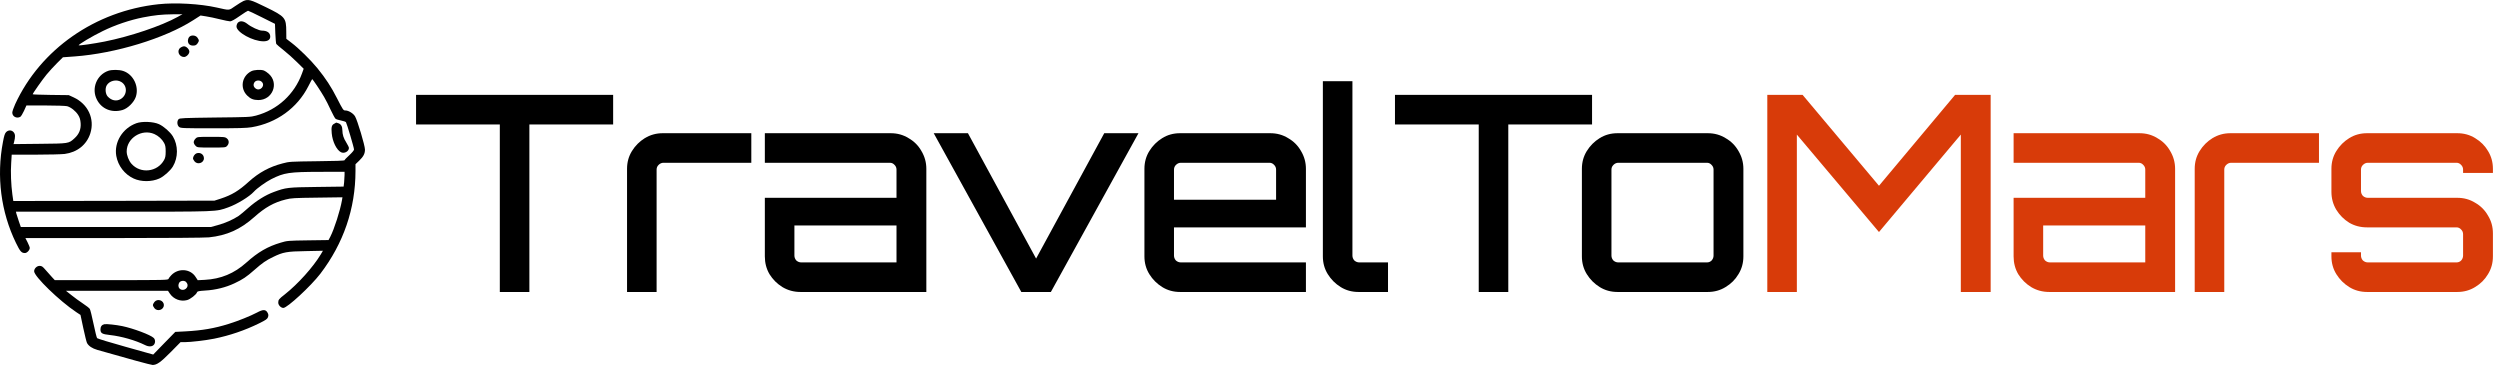 <svg width="274" height="40" viewBox="0 0 274 40" fill="none" xmlns="http://www.w3.org/2000/svg">
<path d="M26.679 0.113C26.535 0.176 26.128 0.426 25.776 0.668C25.05 1.168 25.218 1.152 23.748 0.824C21.935 0.418 19.228 0.262 17.359 0.465C10.443 1.207 4.437 5.403 1.666 11.411C1.49 11.794 1.347 12.216 1.347 12.341C1.347 12.771 1.818 13.021 2.217 12.81C2.297 12.771 2.481 12.474 2.632 12.146L2.896 11.56H4.972C6.162 11.56 7.185 11.599 7.352 11.638C7.776 11.755 8.287 12.161 8.566 12.599C8.742 12.88 8.806 13.091 8.838 13.497C8.886 14.169 8.67 14.701 8.159 15.162C7.52 15.74 7.56 15.732 4.349 15.763L1.482 15.794L1.538 15.591C1.69 14.998 1.682 14.724 1.506 14.505C1.291 14.24 0.931 14.224 0.676 14.474C0.532 14.615 0.452 14.865 0.324 15.552C-0.402 19.342 0.101 23.233 1.746 26.616C2.209 27.569 2.353 27.733 2.736 27.733C2.96 27.733 3.263 27.413 3.263 27.171C3.263 27.093 3.152 26.819 3.024 26.561L2.784 26.092H12.463C18.253 26.092 22.454 26.061 22.901 26.014C24.858 25.811 26.343 25.147 27.861 23.795C29.051 22.733 30.017 22.186 31.311 21.865C31.91 21.709 32.237 21.694 34.753 21.662L37.532 21.623L37.484 21.928C37.277 23.1 36.646 25.077 36.199 25.952L36.007 26.311L33.755 26.342C31.567 26.374 31.471 26.381 30.776 26.592C29.338 27.014 28.276 27.632 26.998 28.78C25.665 29.976 24.211 30.577 22.438 30.671L21.672 30.71L21.432 30.343C20.857 29.444 19.539 29.358 18.773 30.163C18.629 30.311 18.493 30.491 18.469 30.562C18.429 30.694 18.062 30.702 12.216 30.702H6.003L5.691 30.366C5.515 30.179 5.204 29.827 4.996 29.585C4.669 29.202 4.573 29.14 4.341 29.14C4.038 29.14 3.742 29.429 3.742 29.733C3.742 30.296 6.506 32.976 8.359 34.21L8.822 34.515L9.125 35.945C9.293 36.734 9.477 37.468 9.533 37.586C9.716 37.929 10.107 38.187 10.675 38.351C14.053 39.32 16.544 40 16.728 40C17.199 39.992 17.591 39.719 18.693 38.609L19.787 37.5H20.25C20.897 37.5 22.558 37.304 23.485 37.117C25.17 36.773 26.831 36.211 28.388 35.445C29.147 35.07 29.291 34.968 29.37 34.765C29.434 34.57 29.426 34.468 29.338 34.296C29.131 33.898 28.843 33.89 28.164 34.257C27.454 34.632 26.096 35.179 25.066 35.499C23.485 35.992 22.167 36.218 20.298 36.32L19.212 36.375L17.998 37.617L16.792 38.859L13.757 38.008C12.096 37.547 10.691 37.117 10.643 37.062C10.595 37.008 10.419 36.297 10.251 35.492C10.084 34.687 9.9 33.945 9.844 33.859C9.788 33.765 9.445 33.499 9.077 33.257C8.71 33.015 8.151 32.609 7.823 32.343L7.232 31.874H12.823H18.413L18.605 32.163C19.02 32.788 19.787 33.085 20.506 32.89C20.857 32.796 21.512 32.288 21.592 32.038C21.632 31.921 21.775 31.89 22.502 31.843C23.62 31.78 24.746 31.499 25.689 31.054C26.615 30.616 26.998 30.366 27.901 29.569C28.739 28.827 29.179 28.522 29.937 28.163C31.023 27.632 31.447 27.553 33.523 27.522L35.392 27.483L35.168 27.866C34.314 29.28 32.677 31.108 31.215 32.265C30.56 32.773 30.496 32.859 30.496 33.171C30.496 33.445 30.792 33.749 31.055 33.749C31.487 33.749 34.074 31.351 35.112 29.999C37.66 26.655 38.954 22.866 38.962 18.748V17.998L39.361 17.615C39.84 17.154 40 16.841 40 16.388C40 15.959 39.177 13.193 38.914 12.755C38.722 12.427 38.203 12.107 37.86 12.107C37.628 12.107 37.604 12.075 36.941 10.778C36.286 9.489 35.695 8.598 34.785 7.473C34.05 6.575 32.748 5.293 31.942 4.684L31.383 4.254L31.375 3.473C31.367 1.949 31.271 1.824 29.123 0.777C27.438 -0.051 27.214 -0.113 26.679 0.113ZM28.7 1.895L30.137 2.613L30.177 3.668C30.201 4.246 30.249 4.77 30.281 4.817C30.313 4.871 30.672 5.176 31.079 5.497C31.487 5.817 32.142 6.403 32.549 6.809L33.284 7.536L33.1 8.044C32.269 10.333 30.433 12.028 28.061 12.669C27.454 12.833 27.23 12.841 23.572 12.88C20.058 12.927 19.707 12.943 19.579 13.06C19.372 13.263 19.404 13.732 19.627 13.911C19.803 14.052 20.011 14.06 23.349 14.06C26.152 14.06 27.03 14.037 27.589 13.943C30.305 13.482 32.573 11.849 33.787 9.466C34.01 9.028 34.202 8.669 34.218 8.669C34.274 8.669 35.184 10.036 35.52 10.622C35.711 10.942 36.039 11.591 36.255 12.068C36.478 12.536 36.71 12.974 36.782 13.021C36.853 13.075 37.125 13.161 37.38 13.208C37.628 13.255 37.876 13.341 37.916 13.388C38.003 13.505 38.802 16.185 38.802 16.388C38.802 16.474 38.578 16.74 38.283 17.013C37.995 17.271 37.764 17.521 37.764 17.56C37.764 17.615 36.67 17.654 34.753 17.67C31.806 17.709 31.718 17.709 30.96 17.912C29.546 18.279 28.388 18.904 27.286 19.896C26.16 20.92 25.417 21.365 24.187 21.772L23.508 21.99L12.479 22.014L1.458 22.029L1.355 21.311C1.211 20.225 1.155 18.896 1.227 17.865L1.283 16.951H3.886C5.324 16.951 6.761 16.912 7.089 16.873C8.462 16.693 9.501 15.865 9.9 14.615C10.403 13.028 9.652 11.403 8.063 10.669L7.536 10.427L5.563 10.403C4.469 10.388 3.583 10.356 3.583 10.333C3.583 10.239 4.637 8.739 5.1 8.176C5.372 7.841 5.891 7.278 6.25 6.919L6.897 6.278L8.199 6.184C12.655 5.856 18.086 4.2 21.176 2.215L21.983 1.699L22.582 1.793C22.917 1.84 23.596 1.988 24.099 2.113C24.602 2.238 25.106 2.34 25.226 2.34C25.361 2.34 25.729 2.137 26.272 1.754C26.727 1.434 27.142 1.176 27.182 1.176C27.23 1.176 27.909 1.496 28.7 1.895ZM19.483 1.848C17.678 2.848 14.268 3.996 11.441 4.559C10.331 4.778 8.686 5.02 8.63 4.965C8.558 4.887 10.132 3.95 11.265 3.403C12.599 2.746 14.236 2.192 15.666 1.91C16.952 1.66 17.702 1.582 18.956 1.566L19.994 1.559L19.483 1.848ZM37.764 19.17C37.764 19.349 37.74 19.717 37.716 19.982L37.66 20.451L34.737 20.49C31.535 20.529 31.335 20.553 30.025 21.037C29.083 21.381 28.101 21.998 27.198 22.795C26.799 23.155 26.328 23.545 26.144 23.67C25.561 24.061 24.651 24.467 23.876 24.67L23.109 24.881H12.695H2.281L2.065 24.256C1.946 23.912 1.826 23.537 1.794 23.412L1.746 23.201H12.4C24.099 23.201 23.636 23.217 25.018 22.725C25.968 22.389 27.334 21.553 27.821 21.014C28.156 20.639 29.131 19.943 29.738 19.631C31.151 18.92 31.694 18.842 35.072 18.834L37.764 18.826V19.17ZM20.386 30.898C20.578 31.093 20.617 31.319 20.482 31.523C20.194 31.945 19.555 31.796 19.555 31.312C19.555 31.179 19.611 30.999 19.691 30.921C19.851 30.749 20.218 30.733 20.386 30.898Z" fill="black"/>
<path d="M26.064 2.496C25.984 2.582 25.92 2.77 25.92 2.902C25.92 3.535 27.717 4.528 28.875 4.528C29.362 4.528 29.618 4.348 29.618 4.012C29.618 3.598 29.29 3.356 28.707 3.356C28.388 3.356 27.526 2.957 27.094 2.606C26.695 2.293 26.296 2.246 26.064 2.496Z" fill="black"/>
<path d="M20.721 4.074C20.649 4.168 20.593 4.34 20.593 4.449C20.593 4.793 20.801 4.996 21.152 4.996C21.392 4.996 21.496 4.95 21.624 4.793C21.72 4.676 21.791 4.528 21.791 4.449C21.791 4.371 21.72 4.223 21.624 4.106C21.408 3.832 20.905 3.817 20.721 4.074Z" fill="black"/>
<path d="M19.763 5.239C19.34 5.559 19.619 6.247 20.17 6.247C20.426 6.247 20.753 5.918 20.753 5.661C20.753 5.403 20.426 5.075 20.17 5.075C20.066 5.075 19.883 5.145 19.763 5.239Z" fill="black"/>
<path d="M11.864 7.762C10.587 8.208 9.996 9.708 10.619 10.919C11.138 11.942 12.24 12.396 13.414 12.06C13.997 11.896 14.676 11.224 14.883 10.622C15.267 9.489 14.62 8.145 13.502 7.778C13.062 7.629 12.272 7.622 11.864 7.762ZM13.286 8.981C13.989 9.403 13.957 10.419 13.23 10.856C12.767 11.13 12.232 11.028 11.817 10.591C11.561 10.325 11.497 9.731 11.681 9.38C11.96 8.856 12.751 8.653 13.286 8.981Z" fill="black"/>
<path d="M27.534 7.809C26.487 8.348 26.272 9.684 27.11 10.489C27.462 10.833 27.773 10.958 28.3 10.966C29.873 10.982 30.616 9.114 29.45 8.083C29.274 7.926 29.043 7.77 28.931 7.731C28.596 7.606 27.853 7.645 27.534 7.809ZM28.676 8.958C29.123 9.356 28.524 10.059 28.029 9.708C27.773 9.52 27.725 9.27 27.893 9.013C28.053 8.786 28.452 8.755 28.676 8.958Z" fill="black"/>
<path d="M14.947 13.505C13.43 14.052 12.487 15.591 12.743 17.084C12.935 18.17 13.653 19.107 14.652 19.568C15.466 19.943 16.616 19.943 17.455 19.568C17.95 19.349 18.669 18.709 18.948 18.248C19.539 17.263 19.539 15.935 18.948 14.951C18.661 14.474 17.95 13.849 17.423 13.607C16.792 13.325 15.578 13.278 14.947 13.505ZM16.92 14.693C17.359 14.888 17.758 15.248 17.982 15.662C18.118 15.904 18.158 16.107 18.158 16.599C18.158 17.091 18.118 17.294 17.982 17.537C17.255 18.865 15.394 19.076 14.404 17.943C14.109 17.607 13.885 17.021 13.885 16.599C13.885 15.13 15.546 14.083 16.92 14.693Z" fill="black"/>
<path d="M36.63 13.56C36.35 13.7 36.294 13.935 36.358 14.615C36.438 15.521 36.893 16.443 37.373 16.685C37.732 16.865 38.235 16.599 38.243 16.224C38.243 16.138 38.115 15.873 37.956 15.623C37.652 15.146 37.532 14.755 37.524 14.279C37.524 13.865 37.38 13.614 37.101 13.513C36.973 13.474 36.861 13.435 36.853 13.435C36.846 13.443 36.75 13.489 36.63 13.56Z" fill="black"/>
<path d="M21.432 15.193C21.32 15.294 21.232 15.474 21.232 15.584C21.232 15.693 21.32 15.873 21.432 15.974C21.624 16.17 21.632 16.17 23.173 16.17C24.682 16.17 24.722 16.17 24.89 15.99C25.138 15.732 25.122 15.365 24.858 15.162C24.658 15.005 24.539 14.998 23.133 14.998C21.64 14.998 21.624 14.998 21.432 15.193Z" fill="black"/>
<path d="M21.544 16.802C21.344 16.873 21.152 17.154 21.152 17.373C21.152 17.427 21.224 17.568 21.32 17.685C21.648 18.091 22.35 17.865 22.35 17.349C22.35 16.927 21.951 16.662 21.544 16.802Z" fill="black"/>
<path d="M16.928 33.093C16.832 33.21 16.76 33.359 16.76 33.437C16.76 33.515 16.832 33.663 16.928 33.781C17.255 34.187 17.958 33.96 17.958 33.437C17.958 32.913 17.255 32.687 16.928 33.093Z" fill="black"/>
<path d="M11.449 35.531C11.17 35.586 11.01 35.789 11.01 36.093C11.01 36.523 11.178 36.625 12.048 36.718C13.318 36.859 14.843 37.297 15.882 37.812C16.281 38.016 16.64 38.008 16.84 37.812C17.04 37.617 17.048 37.234 16.848 37.039C16.505 36.703 14.612 35.992 13.406 35.742C12.727 35.601 11.689 35.492 11.449 35.531Z" fill="black"/>
<path d="M54.78 32V13.64H45.6V10.4H67.2V13.64H58.02V32H54.78ZM68.724 32V18.5C68.724 17.78 68.904 17.13 69.264 16.55C69.624 15.97 70.094 15.5 70.674 15.14C71.274 14.78 71.924 14.6 72.624 14.6H82.344V17.84H72.714C72.514 17.84 72.334 17.92 72.174 18.08C72.034 18.22 71.964 18.39 71.964 18.59V32H68.724ZM87.727 32C87.007 32 86.347 31.82 85.747 31.46C85.167 31.1 84.697 30.63 84.337 30.05C83.997 29.47 83.827 28.82 83.827 28.1V21.68H98.257V18.59C98.257 18.39 98.187 18.22 98.047 18.08C97.907 17.92 97.737 17.84 97.537 17.84H83.827V14.6H97.627C98.347 14.6 98.997 14.78 99.577 15.14C100.177 15.48 100.647 15.95 100.987 16.55C101.347 17.15 101.527 17.8 101.527 18.5V32H87.727ZM87.817 28.76H98.257V24.71H87.067V28.01C87.067 28.21 87.137 28.39 87.277 28.55C87.437 28.69 87.617 28.76 87.817 28.76ZM111.936 32L102.336 14.6H106.086L113.556 28.34L121.026 14.6H124.776L115.176 32H111.936ZM129.329 32C128.609 32 127.959 31.82 127.379 31.46C126.799 31.1 126.329 30.63 125.969 30.05C125.609 29.47 125.429 28.82 125.429 28.1V18.5C125.429 17.78 125.609 17.13 125.969 16.55C126.329 15.97 126.799 15.5 127.379 15.14C127.959 14.78 128.609 14.6 129.329 14.6H139.229C139.949 14.6 140.599 14.78 141.179 15.14C141.779 15.48 142.249 15.95 142.589 16.55C142.949 17.15 143.129 17.8 143.129 18.5V24.92H128.669V28.01C128.669 28.21 128.739 28.39 128.879 28.55C129.039 28.69 129.219 28.76 129.419 28.76H143.129V32H129.329ZM128.669 21.89H139.859V18.59C139.859 18.39 139.789 18.22 139.649 18.08C139.509 17.92 139.339 17.84 139.139 17.84H129.419C129.219 17.84 129.039 17.92 128.879 18.08C128.739 18.22 128.669 18.39 128.669 18.59V21.89ZM148.886 32C148.166 32 147.516 31.82 146.936 31.46C146.356 31.1 145.886 30.63 145.526 30.05C145.166 29.47 144.986 28.82 144.986 28.1V8.9H148.226V28.01C148.226 28.21 148.296 28.39 148.436 28.55C148.596 28.69 148.776 28.76 148.976 28.76H152.126V32H148.886ZM162.069 32V13.64H152.889V10.4H174.489V13.64H165.309V32H162.069ZM177.275 32C176.555 32 175.905 31.82 175.325 31.46C174.745 31.1 174.275 30.63 173.915 30.05C173.555 29.47 173.375 28.82 173.375 28.1V18.5C173.375 17.78 173.555 17.13 173.915 16.55C174.275 15.97 174.745 15.5 175.325 15.14C175.905 14.78 176.555 14.6 177.275 14.6H187.175C187.895 14.6 188.545 14.78 189.125 15.14C189.725 15.48 190.195 15.95 190.535 16.55C190.895 17.15 191.075 17.8 191.075 18.5V28.1C191.075 28.82 190.895 29.47 190.535 30.05C190.195 30.63 189.725 31.1 189.125 31.46C188.545 31.82 187.895 32 187.175 32H177.275ZM177.365 28.76H187.085C187.285 28.76 187.455 28.69 187.595 28.55C187.735 28.39 187.805 28.21 187.805 28.01V18.59C187.805 18.39 187.735 18.22 187.595 18.08C187.455 17.92 187.285 17.84 187.085 17.84H177.365C177.165 17.84 176.985 17.92 176.825 18.08C176.685 18.22 176.615 18.39 176.615 18.59V28.01C176.615 28.21 176.685 28.39 176.825 28.55C176.985 28.69 177.165 28.76 177.365 28.76Z" fill="black"/>
<path d="M193.696 32V10.4H197.566L205.936 20.36L214.276 10.4H218.176V32H214.906V14.75L205.936 25.43L196.936 14.75V32H193.696ZM224.591 32C223.871 32 223.211 31.82 222.611 31.46C222.031 31.1 221.561 30.63 221.201 30.05C220.861 29.47 220.691 28.82 220.691 28.1V21.68H235.121V18.59C235.121 18.39 235.051 18.22 234.911 18.08C234.771 17.92 234.601 17.84 234.401 17.84H220.691V14.6H234.491C235.211 14.6 235.861 14.78 236.441 15.14C237.041 15.48 237.511 15.95 237.851 16.55C238.211 17.15 238.391 17.8 238.391 18.5V32H224.591ZM224.681 28.76H235.121V24.71H223.931V28.01C223.931 28.21 224.001 28.39 224.141 28.55C224.301 28.69 224.481 28.76 224.681 28.76ZM240.54 32V18.5C240.54 17.78 240.72 17.13 241.08 16.55C241.44 15.97 241.91 15.5 242.49 15.14C243.09 14.78 243.74 14.6 244.44 14.6H254.16V17.84H244.53C244.33 17.84 244.15 17.92 243.99 18.08C243.85 18.22 243.78 18.39 243.78 18.59V32H240.54ZM259.424 32C258.704 32 258.054 31.82 257.474 31.46C256.894 31.1 256.424 30.63 256.064 30.05C255.704 29.47 255.524 28.82 255.524 28.1V27.65H258.764V28.01C258.764 28.21 258.834 28.39 258.974 28.55C259.134 28.69 259.314 28.76 259.514 28.76H269.234C269.434 28.76 269.604 28.69 269.744 28.55C269.884 28.39 269.954 28.21 269.954 28.01V25.67C269.954 25.47 269.884 25.3 269.744 25.16C269.604 25 269.434 24.92 269.234 24.92H259.424C258.704 24.92 258.054 24.75 257.474 24.41C256.894 24.05 256.424 23.58 256.064 23C255.704 22.4 255.524 21.74 255.524 21.02V18.5C255.524 17.78 255.704 17.13 256.064 16.55C256.424 15.97 256.894 15.5 257.474 15.14C258.054 14.78 258.704 14.6 259.424 14.6H269.324C270.044 14.6 270.694 14.78 271.274 15.14C271.874 15.5 272.344 15.97 272.684 16.55C273.044 17.13 273.224 17.78 273.224 18.5V18.95H269.954V18.59C269.954 18.39 269.884 18.22 269.744 18.08C269.604 17.92 269.434 17.84 269.234 17.84H259.514C259.314 17.84 259.134 17.92 258.974 18.08C258.834 18.22 258.764 18.39 258.764 18.59V20.93C258.764 21.13 258.834 21.31 258.974 21.47C259.134 21.61 259.314 21.68 259.514 21.68H269.324C270.044 21.68 270.694 21.86 271.274 22.22C271.874 22.56 272.344 23.03 272.684 23.63C273.044 24.21 273.224 24.86 273.224 25.58V28.1C273.224 28.82 273.044 29.47 272.684 30.05C272.344 30.63 271.874 31.1 271.274 31.46C270.694 31.82 270.044 32 269.324 32H259.424Z" fill="#D83B09"/>
</svg>
